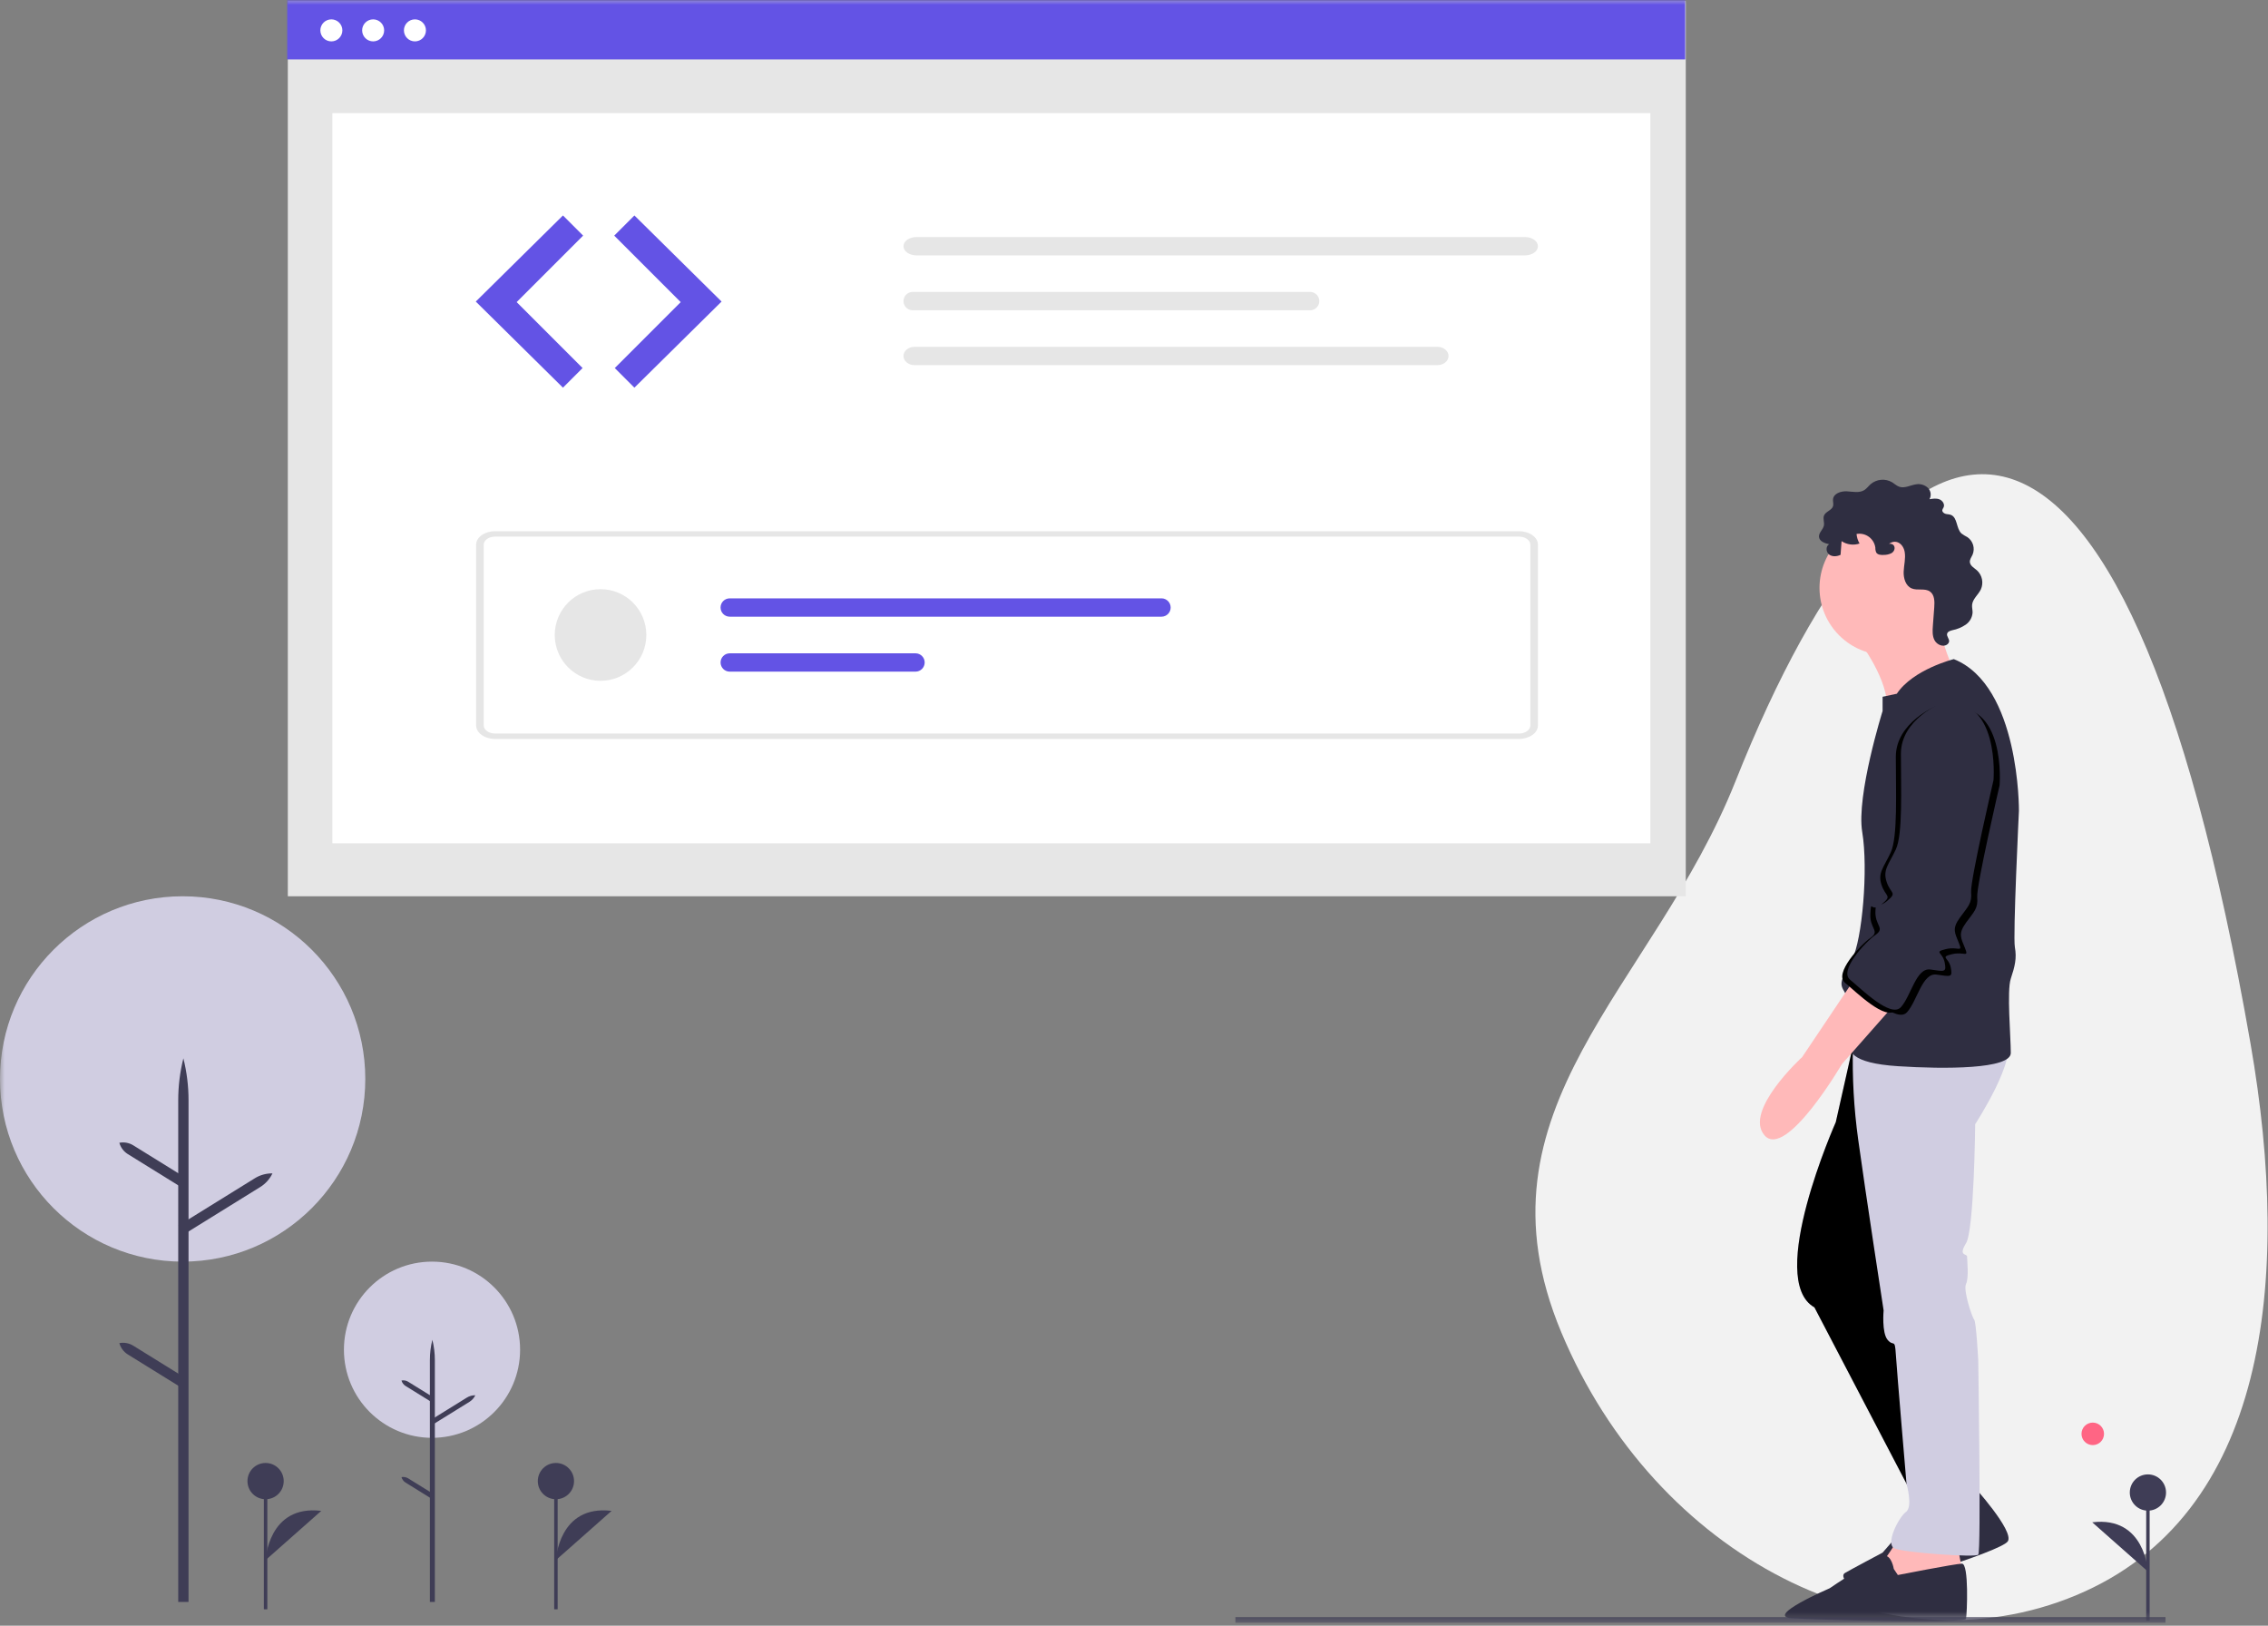<?xml version="1.0" encoding="UTF-8"?>
<svg width="240px" height="172px" viewBox="0 0 240 172" version="1.1" xmlns="http://www.w3.org/2000/svg" xmlns:xlink="http://www.w3.org/1999/xlink">
    <rect x="0" y="0" width="240" height="172" fill="#808080" stroke="none"/>
    <!-- Generator: Sketch 64 (93537) - https://sketch.com -->
    <title>编组</title>
    <desc>Created with Sketch.</desc>
    <defs>
        <polygon id="path-1" points="0 171.574 239.958 171.574 239.958 0 0 0"></polygon>
    </defs>
    <g id="蓝紫新风格" stroke="none" stroke-width="1" fill="none" fill-rule="evenodd">
        <g id="3-1-2应用中心-服务申请-蓝图定义-模板导入" transform="translate(-304, -242)">
            <g id="编组" transform="translate(304, 242)">
                <path d="M238.154,110.433 C242.535,135.589 239.865,160.33 219.726,168.765 C199.587,177.201 175.187,164.761 165.226,140.981 C155.265,117.201 174.929,104.58 183.654,82.649 C201.373,38.115 224.551,32.313 238.154,110.433" id="Fill-1" fill="#F2F2F2"></path>
                <path d="M221.456,150.511 C222.114,150.511 222.648,151.044 222.648,151.702 C222.648,152.36 222.114,152.893 221.456,152.893 C220.799,152.893 220.265,152.36 220.265,151.702 C220.265,151.044 220.799,150.511 221.456,150.511" id="Fill-3" fill="#FF6584"></path>
                <mask id="mask-2" fill="white">
                    <use xlink:href="#path-1"></use>
                </mask>
                <g id="Clip-6"></g>
                <polygon id="Fill-5" fill="#3F3D56" mask="url(#mask-2)" points="227.11 171.472 227.475 171.472 227.475 157.91 227.11 157.91"></polygon>
                <path d="M227.292,155.992 C228.352,155.992 229.21,156.851 229.21,157.91 C229.21,158.969 228.352,159.828 227.292,159.828 C226.233,159.828 225.375,158.969 225.375,157.91 C225.375,156.851 226.233,155.992 227.292,155.992" id="Fill-7" fill="#3F3D56" mask="url(#mask-2)"></path>
                <path d="M227.292,166.269 C227.292,166.269 227.018,160.376 221.402,161.061" id="Fill-8" fill="#3F3D56" mask="url(#mask-2)"></path>
                <path d="M196.632,67.689 C196.632,67.689 200.077,72.104 199.647,75.226 C199.216,78.348 206.753,70.919 206.753,70.919 C206.753,70.919 204.169,65.536 205.569,62.952 C206.968,60.368 196.632,67.689 196.632,67.689" id="Fill-9" fill="#FFB9B9" mask="url(#mask-2)"></path>
                <path d="M208.691,157.055 C208.691,157.055 213.213,162.008 212.459,163.085 C211.706,164.162 198.462,168.253 196.955,168.038 C195.448,167.822 194.694,166.745 195.232,166.422 C195.771,166.099 199.216,164.269 199.216,164.269 L202.123,160.931 C202.123,160.931 204.277,159.747 204.277,159.101 C204.277,158.455 208.691,157.055 208.691,157.055" id="Fill-10" fill="#2F2E41" mask="url(#mask-2)"></path>
                <path d="M201.046,162.546 C201.046,162.546 199.324,165.346 199.001,165.453 C198.678,165.561 200.616,169.437 200.616,169.437 L205.138,168.038 L207.614,165.992 L207.076,163.192 L201.046,162.546 Z" id="Fill-11" fill="#FFB9B9" mask="url(#mask-2)"></path>
                <path d="M196.417,109.142 L194.263,118.725 C194.263,118.725 186.834,135.414 192.002,138.321 L203.307,159.962 L209.337,157.27 L199.216,135.091 L203.846,109.573 L196.417,109.142 Z" id="Fill-12" fill="#D0CDE1" mask="url(#mask-2)"></path>
                <path d="M196.417,109.142 L194.263,118.725 C194.263,118.725 186.834,135.414 192.002,138.321 L203.307,159.962 L209.337,157.27 L199.216,135.091 L203.846,109.573 L196.417,109.142 Z" id="Fill-13" fill="#000000" mask="url(#mask-2)"></path>
                <path d="M197.17,110.649 L196.078,110.649 C195.993,113.961 196.178,117.274 196.632,120.555 C197.386,126.046 199.324,138.644 199.324,138.644 C199.324,138.644 199.108,141.012 199.754,141.766 C200.4,142.52 200.508,141.551 200.616,143.274 C200.723,144.996 201.746,156.974 201.746,156.974 C201.746,156.974 202.446,159.424 201.692,159.962 C200.939,160.501 199.431,163.408 200.508,163.838 C201.585,164.269 209.014,164.807 209.337,164.484 C209.66,164.162 209.337,143.92 209.337,143.92 C209.337,143.92 209.122,139.828 208.906,139.613 C208.691,139.397 207.722,136.49 208.045,135.844 C208.368,135.198 208.153,133.26 208.153,132.937 C208.153,132.614 207.184,132.937 208.045,131.537 C208.906,130.138 209.014,118.94 209.014,118.94 C209.014,118.94 213.644,111.834 212.244,110.003 L197.17,110.649 Z" id="Fill-14" fill="#D0CDE1" mask="url(#mask-2)"></path>
                <path d="M199.647,55.092 C203.571,55.092 206.753,58.273 206.753,62.198 C206.753,66.123 203.571,69.304 199.647,69.304 C195.722,69.304 192.54,66.123 192.54,62.198 C192.54,58.273 195.722,55.092 199.647,55.092" id="Fill-15" fill="#FFB9B9" mask="url(#mask-2)"></path>
                <path d="M206.753,69.735 C206.753,69.735 202.446,70.812 200.723,73.396 L199.216,73.719 L199.216,75.226 C199.216,75.226 196.416,84.163 197.063,88.039 C197.709,91.915 197.063,99.452 195.986,101.498 C194.909,103.543 194.586,103.974 195.124,104.835 C195.663,105.697 196.416,108.604 195.878,109.896 C195.34,111.188 195.878,112.48 200.831,112.803 C205.784,113.126 212.782,113.126 212.782,111.403 C212.782,109.68 212.352,104.835 212.782,103.543 C213.213,102.251 213.428,101.39 213.213,100.205 C212.998,99.021 213.644,85.778 213.644,85.778 C213.644,85.778 213.752,72.534 206.753,69.735" id="Fill-16" fill="#2F2E41" mask="url(#mask-2)"></path>
                <path d="M196.632,103.005 L190.71,111.834 C190.71,111.834 184.465,117.54 186.726,120.124 C188.987,122.708 194.909,112.587 194.909,112.587 L201.369,105.266 L196.632,103.005 Z" id="Fill-17" fill="#FFB9B9" mask="url(#mask-2)"></path>
                <path d="M200.4,165.992 C200.4,165.992 200.185,164.592 199.431,164.592 C198.678,164.592 193.617,168.038 193.617,168.038 C193.617,168.038 186.67,171.026 189.603,171.209 C192.519,171.392 207.937,171.806 208.045,171.268 C208.153,170.729 208.368,165.42 207.614,165.437 C206.861,165.453 200.831,166.638 200.831,166.638 L200.4,165.992 Z" id="Fill-18" fill="#2F2E41" mask="url(#mask-2)"></path>
                <path d="M200.152,58.527 C199.9,58.651 199.621,58.714 199.34,58.71 C199.05,58.727 198.703,58.709 198.548,58.462 C198.475,58.3 198.442,58.123 198.45,57.945 C198.325,57.013 197.468,56.357 196.536,56.482 C196.51,56.485 196.484,56.49 196.459,56.494 C196.49,56.85 196.598,57.195 196.776,57.505 C196.138,57.721 195.436,57.627 194.876,57.252 L194.767,58.702 C194.381,58.887 193.886,58.925 193.549,58.661 C193.212,58.397 193.185,57.777 193.566,57.581 C193.096,57.483 192.52,57.272 192.486,56.793 C192.454,56.355 192.918,56.035 193.004,55.605 C193.074,55.254 192.881,54.873 193.018,54.542 C193.196,54.107 193.846,53.996 193.976,53.544 C194.042,53.314 193.947,53.068 193.97,52.83 C194.029,52.206 194.814,51.947 195.439,51.983 C196.065,52.018 196.748,52.184 197.28,51.852 C197.537,51.691 197.717,51.434 197.944,51.231 C198.586,50.68 199.507,50.6 200.234,51.032 C200.486,51.188 200.706,51.405 200.986,51.5 C201.56,51.695 202.16,51.327 202.76,51.242 C203.205,51.165 203.66,51.297 203.996,51.6 C204.326,51.917 204.402,52.417 204.18,52.818 C204.532,52.759 204.905,52.701 205.237,52.833 C205.569,52.965 205.823,53.363 205.67,53.685 C205.612,53.77 205.567,53.862 205.536,53.959 C205.504,54.146 205.685,54.307 205.868,54.361 C206.05,54.415 206.248,54.404 206.427,54.47 C207.165,54.74 206.988,55.92 207.568,56.449 C207.768,56.594 207.978,56.723 208.198,56.834 C208.792,57.246 209.018,58.018 208.738,58.685 C208.622,58.943 208.427,59.189 208.45,59.471 C208.483,59.866 208.907,60.083 209.204,60.346 C209.761,60.859 209.925,61.671 209.613,62.36 C209.339,62.93 208.748,63.362 208.687,63.992 C208.661,64.265 208.744,64.539 208.739,64.813 C208.704,65.328 208.436,65.798 208.011,66.091 C207.59,66.377 207.114,66.575 206.615,66.672 C206.38,66.729 206.1,66.817 206.043,67.051 C205.976,67.329 206.286,67.582 206.254,67.867 C206.234,67.99 206.165,68.101 206.064,68.174 C205.644,68.503 204.979,68.221 204.722,67.753 C204.466,67.286 204.498,66.72 204.538,66.188 L204.683,64.255 C204.728,63.653 204.724,62.939 204.233,62.587 C203.691,62.199 202.902,62.513 202.288,62.251 C201.649,61.977 201.42,61.177 201.446,60.483 C201.472,59.788 201.671,59.093 201.556,58.407 C201.414,57.557 200.659,56.986 199.896,57.537 C200.566,57.445 200.682,58.215 200.152,58.527" id="Fill-19" fill="#2F2E41" mask="url(#mask-2)"></path>
                <path d="M206.107,74.903 C206.107,74.903 201.8,76.626 201.8,80.287 C201.8,83.947 202.015,88.792 201.262,90.407 C200.508,92.022 199.862,92.561 200.293,93.853 C200.723,95.145 201.477,94.929 200.293,95.899 C199.108,96.868 199.216,95.253 199.108,96.868 C199.001,98.483 200.185,98.698 199.108,99.452 C198.032,100.205 195.232,103.22 196.417,104.189 C197.601,105.158 200.723,108.281 201.8,107.096 C202.877,105.912 203.415,102.897 204.922,103.112 C206.43,103.328 206.645,103.435 206.43,102.359 C206.214,101.282 205.246,101.282 206.538,100.959 C207.83,100.636 208.368,101.39 207.937,100.313 C207.507,99.236 207.184,98.806 208.045,97.621 C208.906,96.437 209.337,96.114 209.229,94.929 C209.122,93.745 211.598,83.086 211.598,83.086 C211.598,83.086 212.352,74.041 206.107,74.903" id="Fill-20" fill="#000000" mask="url(#mask-2)"></path>
                <path d="M204.923,74.688 C204.923,74.688 200.616,76.41 200.616,80.071 C200.616,83.732 200.831,88.577 200.077,90.192 C199.324,91.807 198.678,92.346 199.108,93.637 C199.539,94.93 200.293,94.714 199.108,95.683 C197.924,96.652 198.032,95.037 197.924,96.652 C197.816,98.267 199.001,98.483 197.924,99.236 C196.847,99.99 194.048,103.005 195.232,103.974 C196.417,104.943 199.539,108.065 200.616,106.881 C201.692,105.697 202.231,102.682 203.738,102.897 C205.246,103.112 205.461,103.22 205.246,102.144 C205.03,101.067 204.061,101.067 205.353,100.744 C206.645,100.421 207.184,101.174 206.753,100.098 C206.322,99.021 205.999,98.59 206.861,97.406 C207.722,96.222 208.153,95.898 208.045,94.714 C207.937,93.53 210.414,82.87 210.414,82.87 C210.414,82.87 211.167,73.826 204.923,74.688" id="Fill-21" fill="#000000" mask="url(#mask-2)"></path>
                <path d="M205.461,74.365 C205.461,74.365 201.154,76.087 201.154,79.748 C201.154,83.409 201.369,88.254 200.616,89.869 C199.862,91.484 199.216,92.022 199.647,93.314 C200.077,94.607 200.831,94.391 199.647,95.36 C198.462,96.329 198.57,94.714 198.462,96.329 C198.355,97.944 199.539,98.16 198.462,98.913 C197.386,99.667 194.586,102.682 195.771,103.651 C196.955,104.62 200.077,107.742 201.154,106.558 C202.231,105.374 202.769,102.359 204.276,102.574 C205.784,102.79 205.999,102.897 205.784,101.82 C205.569,100.744 204.599,100.744 205.891,100.421 C207.183,100.098 207.722,100.851 207.291,99.775 C206.861,98.698 206.537,98.268 207.399,97.083 C208.26,95.898 208.691,95.576 208.583,94.391 C208.476,93.207 210.952,82.548 210.952,82.548 C210.952,82.548 211.706,73.503 205.461,74.365" id="Fill-22" fill="#2F2E41" mask="url(#mask-2)"></path>
                <line x1="229.155" y1="171.392" x2="130.732" y2="171.392" id="Stroke-23" stroke="#3F3D56" stroke-width="0.6" mask="url(#mask-2)"></line>
                <polygon id="Fill-24" fill="#E6E6E6" mask="url(#mask-2)" points="30.458 94.826 178.39 94.826 178.39 0.084 30.458 0.084"></polygon>
                <polygon id="Fill-25" fill="#FFFFFF" mask="url(#mask-2)" points="35.172 89.221 174.644 89.221 174.644 11.967 35.172 11.967"></polygon>
                <polygon id="Fill-26" fill="#6353E5" mask="url(#mask-2)" points="30.395 6.284 178.327 6.284 178.327 -0 30.395 -0"></polygon>
                <path d="M35.065,2.048 C35.709,2.048 36.23,2.57 36.23,3.213 C36.23,3.856 35.709,4.378 35.065,4.378 C34.422,4.378 33.9,3.856 33.9,3.213 C33.9,2.57 34.422,2.048 35.065,2.048" id="Fill-27" fill="#FFFFFF" mask="url(#mask-2)"></path>
                <path d="M39.487,2.048 C40.13,2.048 40.651,2.57 40.651,3.213 C40.651,3.856 40.13,4.378 39.487,4.378 C38.843,4.378 38.322,3.856 38.322,3.213 C38.322,2.57 38.843,2.048 39.487,2.048" id="Fill-28" fill="#FFFFFF" mask="url(#mask-2)"></path>
                <path d="M43.908,2.048 C44.551,2.048 45.073,2.57 45.073,3.213 C45.073,3.856 44.551,4.378 43.908,4.378 C43.264,4.378 42.743,3.856 42.743,3.213 C42.743,2.57 43.264,2.048 43.908,2.048" id="Fill-29" fill="#FFFFFF" mask="url(#mask-2)"></path>
                <polygon id="Fill-30" fill="#6353E5" mask="url(#mask-2)" points="59.573 22.795 50.347 31.905 59.573 41.016 61.649 38.94 54.673 31.963 61.707 24.929"></polygon>
                <polygon id="Fill-31" fill="#6353E5" mask="url(#mask-2)" points="67.132 22.795 76.357 31.905 67.132 41.016 65.056 38.94 72.033 31.963 64.998 24.929"></polygon>
                <path d="M96.973,25.081 C96.218,25.081 95.607,25.515 95.607,26.05 C95.607,26.586 96.218,27.02 96.973,27.02 L161.379,27.02 C162.133,27.02 162.745,26.586 162.745,26.05 C162.745,25.515 162.133,25.081 161.379,25.081 L96.973,25.081 Z" id="Fill-32" fill="#E6E6E6" mask="url(#mask-2)"></path>
                <path d="M52.392,56.773 C51.727,56.773 51.188,57.157 51.188,57.63 L51.188,76.752 C51.188,77.225 51.727,77.608 52.392,77.609 L160.738,77.609 C161.403,77.609 161.942,77.225 161.942,76.752 L161.942,57.63 C161.942,57.157 161.403,56.774 160.738,56.774 L52.392,56.773 Z M160.738,78.18 L52.392,78.18 C51.284,78.18 50.387,77.541 50.385,76.753 L50.385,57.63 C50.387,56.842 51.284,56.203 52.392,56.203 L160.738,56.203 C161.846,56.203 162.745,56.842 162.745,57.63 L162.745,76.753 C162.745,77.541 161.846,78.179 160.738,78.18 L160.738,78.18 Z" id="Fill-33" fill="#E6E6E6" mask="url(#mask-2)"></path>
                <path d="M63.549,62.336 C66.226,62.336 68.396,64.506 68.396,67.183 C68.396,69.86 66.226,72.031 63.549,72.031 C60.872,72.031 58.702,69.86 58.702,67.183 C58.702,64.506 60.872,62.336 63.549,62.336" id="Fill-34" fill="#E6E6E6" mask="url(#mask-2)"></path>
                <path d="M77.221,63.306 C76.685,63.306 76.251,63.739 76.25,64.274 C76.25,64.81 76.683,65.244 77.218,65.245 L122.912,65.245 C123.448,65.244 123.881,64.81 123.88,64.274 C123.879,63.74 123.446,63.307 122.912,63.306 L77.221,63.306 Z" id="Fill-35" fill="#6353E5" mask="url(#mask-2)"></path>
                <path d="M77.221,69.122 C76.685,69.122 76.251,69.556 76.251,70.091 C76.251,70.625 76.684,71.059 77.218,71.06 L96.882,71.06 C97.417,71.06 97.85,70.626 97.85,70.091 C97.85,69.557 97.418,69.124 96.884,69.122 L77.221,69.122 Z" id="Fill-36" fill="#6353E5" mask="url(#mask-2)"></path>
                <path d="M96.503,30.888 C95.967,30.931 95.568,31.4 95.612,31.935 C95.65,32.41 96.027,32.788 96.503,32.826 L138.712,32.826 C139.248,32.783 139.647,32.314 139.604,31.779 C139.565,31.303 139.188,30.926 138.712,30.888 L96.503,30.888 Z" id="Fill-37" fill="#E6E6E6" mask="url(#mask-2)"></path>
                <path d="M96.78,36.694 C96.132,36.694 95.607,37.128 95.607,37.663 C95.607,38.198 96.132,38.632 96.78,38.632 L152.11,38.632 C152.758,38.632 153.284,38.198 153.284,37.663 C153.284,37.128 152.758,36.694 152.11,36.694 L96.78,36.694 Z" id="Fill-38" fill="#E6E6E6" mask="url(#mask-2)"></path>
                <path d="M19.328,94.826 C30.002,94.826 38.655,103.479 38.655,114.154 C38.655,124.828 30.002,133.481 19.328,133.481 C8.653,133.481 0,124.828 0,114.154 C0,103.479 8.653,94.826 19.328,94.826" id="Fill-39" fill="#D0CDE1" mask="url(#mask-2)"></path>
                <path d="M19.951,169.487 L18.86,169.487 L18.86,116.403 C18.86,114.909 19.043,113.421 19.405,111.972 C19.768,113.421 19.951,114.909 19.951,116.403 L19.951,169.487 Z" id="Fill-40" fill="#3F3D56" mask="url(#mask-2)"></path>
                <path d="M19.467,130.591 L18.892,129.663 L26.965,124.661 C27.525,124.314 28.173,124.135 28.832,124.146 C28.548,124.741 28.1,125.241 27.54,125.588 L19.467,130.591 Z" id="Fill-41" fill="#3F3D56" mask="url(#mask-2)"></path>
                <path d="M19.086,125.549 L19.661,124.622 L14.106,121.179 C13.665,120.906 13.138,120.809 12.629,120.906 C12.768,121.405 13.09,121.834 13.531,122.107 L19.086,125.549 Z" id="Fill-42" fill="#3F3D56" mask="url(#mask-2)"></path>
                <path d="M19.086,146.747 L19.661,145.82 L14.106,142.377 C13.665,142.104 13.138,142.007 12.629,142.104 C12.768,142.603 13.09,143.032 13.531,143.305 L19.086,146.747 Z" id="Fill-43" fill="#3F3D56" mask="url(#mask-2)"></path>
                <path d="M45.715,133.481 C50.863,133.481 55.036,137.654 55.036,142.802 C55.036,147.95 50.863,152.123 45.715,152.123 C40.567,152.123 36.395,147.95 36.395,142.802 C36.395,137.654 40.567,133.481 45.715,133.481" id="Fill-44" fill="#D0CDE1" mask="url(#mask-2)"></path>
                <path d="M46.016,169.487 L45.49,169.487 L45.49,143.887 C45.49,143.167 45.578,142.449 45.753,141.75 C45.928,142.449 46.016,143.167 46.016,143.887 L46.016,169.487 Z" id="Fill-45" fill="#3F3D56" mask="url(#mask-2)"></path>
                <path d="M45.782,150.729 L45.505,150.282 L49.398,147.869 C49.669,147.702 49.981,147.616 50.299,147.621 C50.162,147.908 49.946,148.149 49.676,148.317 L45.782,150.729 Z" id="Fill-46" fill="#3F3D56" mask="url(#mask-2)"></path>
                <path d="M45.599,148.298 L45.876,147.85 L43.197,146.19 C42.985,146.059 42.73,146.012 42.485,146.058 C42.552,146.299 42.707,146.506 42.92,146.638 L45.599,148.298 Z" id="Fill-47" fill="#3F3D56" mask="url(#mask-2)"></path>
                <path d="M45.599,158.521 L45.876,158.073 L43.197,156.413 C42.985,156.282 42.73,156.234 42.485,156.281 C42.552,156.522 42.707,156.729 42.92,156.86 L45.599,158.521 Z" id="Fill-48" fill="#3F3D56" mask="url(#mask-2)"></path>
                <polygon id="Fill-49" fill="#3F3D56" mask="url(#mask-2)" points="27.923 170.265 28.288 170.265 28.288 156.702 27.923 156.702"></polygon>
                <path d="M30.023,156.702 C30.023,157.762 29.165,158.62 28.105,158.62 C27.046,158.62 26.187,157.762 26.187,156.702 C26.187,155.643 27.046,154.784 28.105,154.784 C29.165,154.784 30.023,155.643 30.023,156.702" id="Fill-50" fill="#3F3D56" mask="url(#mask-2)"></path>
                <path d="M33.996,159.853 C28.379,159.168 28.105,165.061 28.105,165.061" id="Fill-51" fill="#3F3D56" mask="url(#mask-2)"></path>
                <polygon id="Fill-52" fill="#3F3D56" mask="url(#mask-2)" points="58.645 170.265 59.01 170.265 59.01 156.702 58.645 156.702"></polygon>
                <path d="M60.745,156.702 C60.745,157.762 59.887,158.62 58.828,158.62 C57.768,158.62 56.91,157.762 56.91,156.702 C56.91,155.643 57.768,154.784 58.828,154.784 C59.887,154.784 60.745,155.643 60.745,156.702" id="Fill-53" fill="#3F3D56" mask="url(#mask-2)"></path>
                <path d="M64.718,159.853 C59.102,159.168 58.828,165.061 58.828,165.061" id="Fill-54" fill="#3F3D56" mask="url(#mask-2)"></path>
            </g>
        </g>
    </g>
</svg>